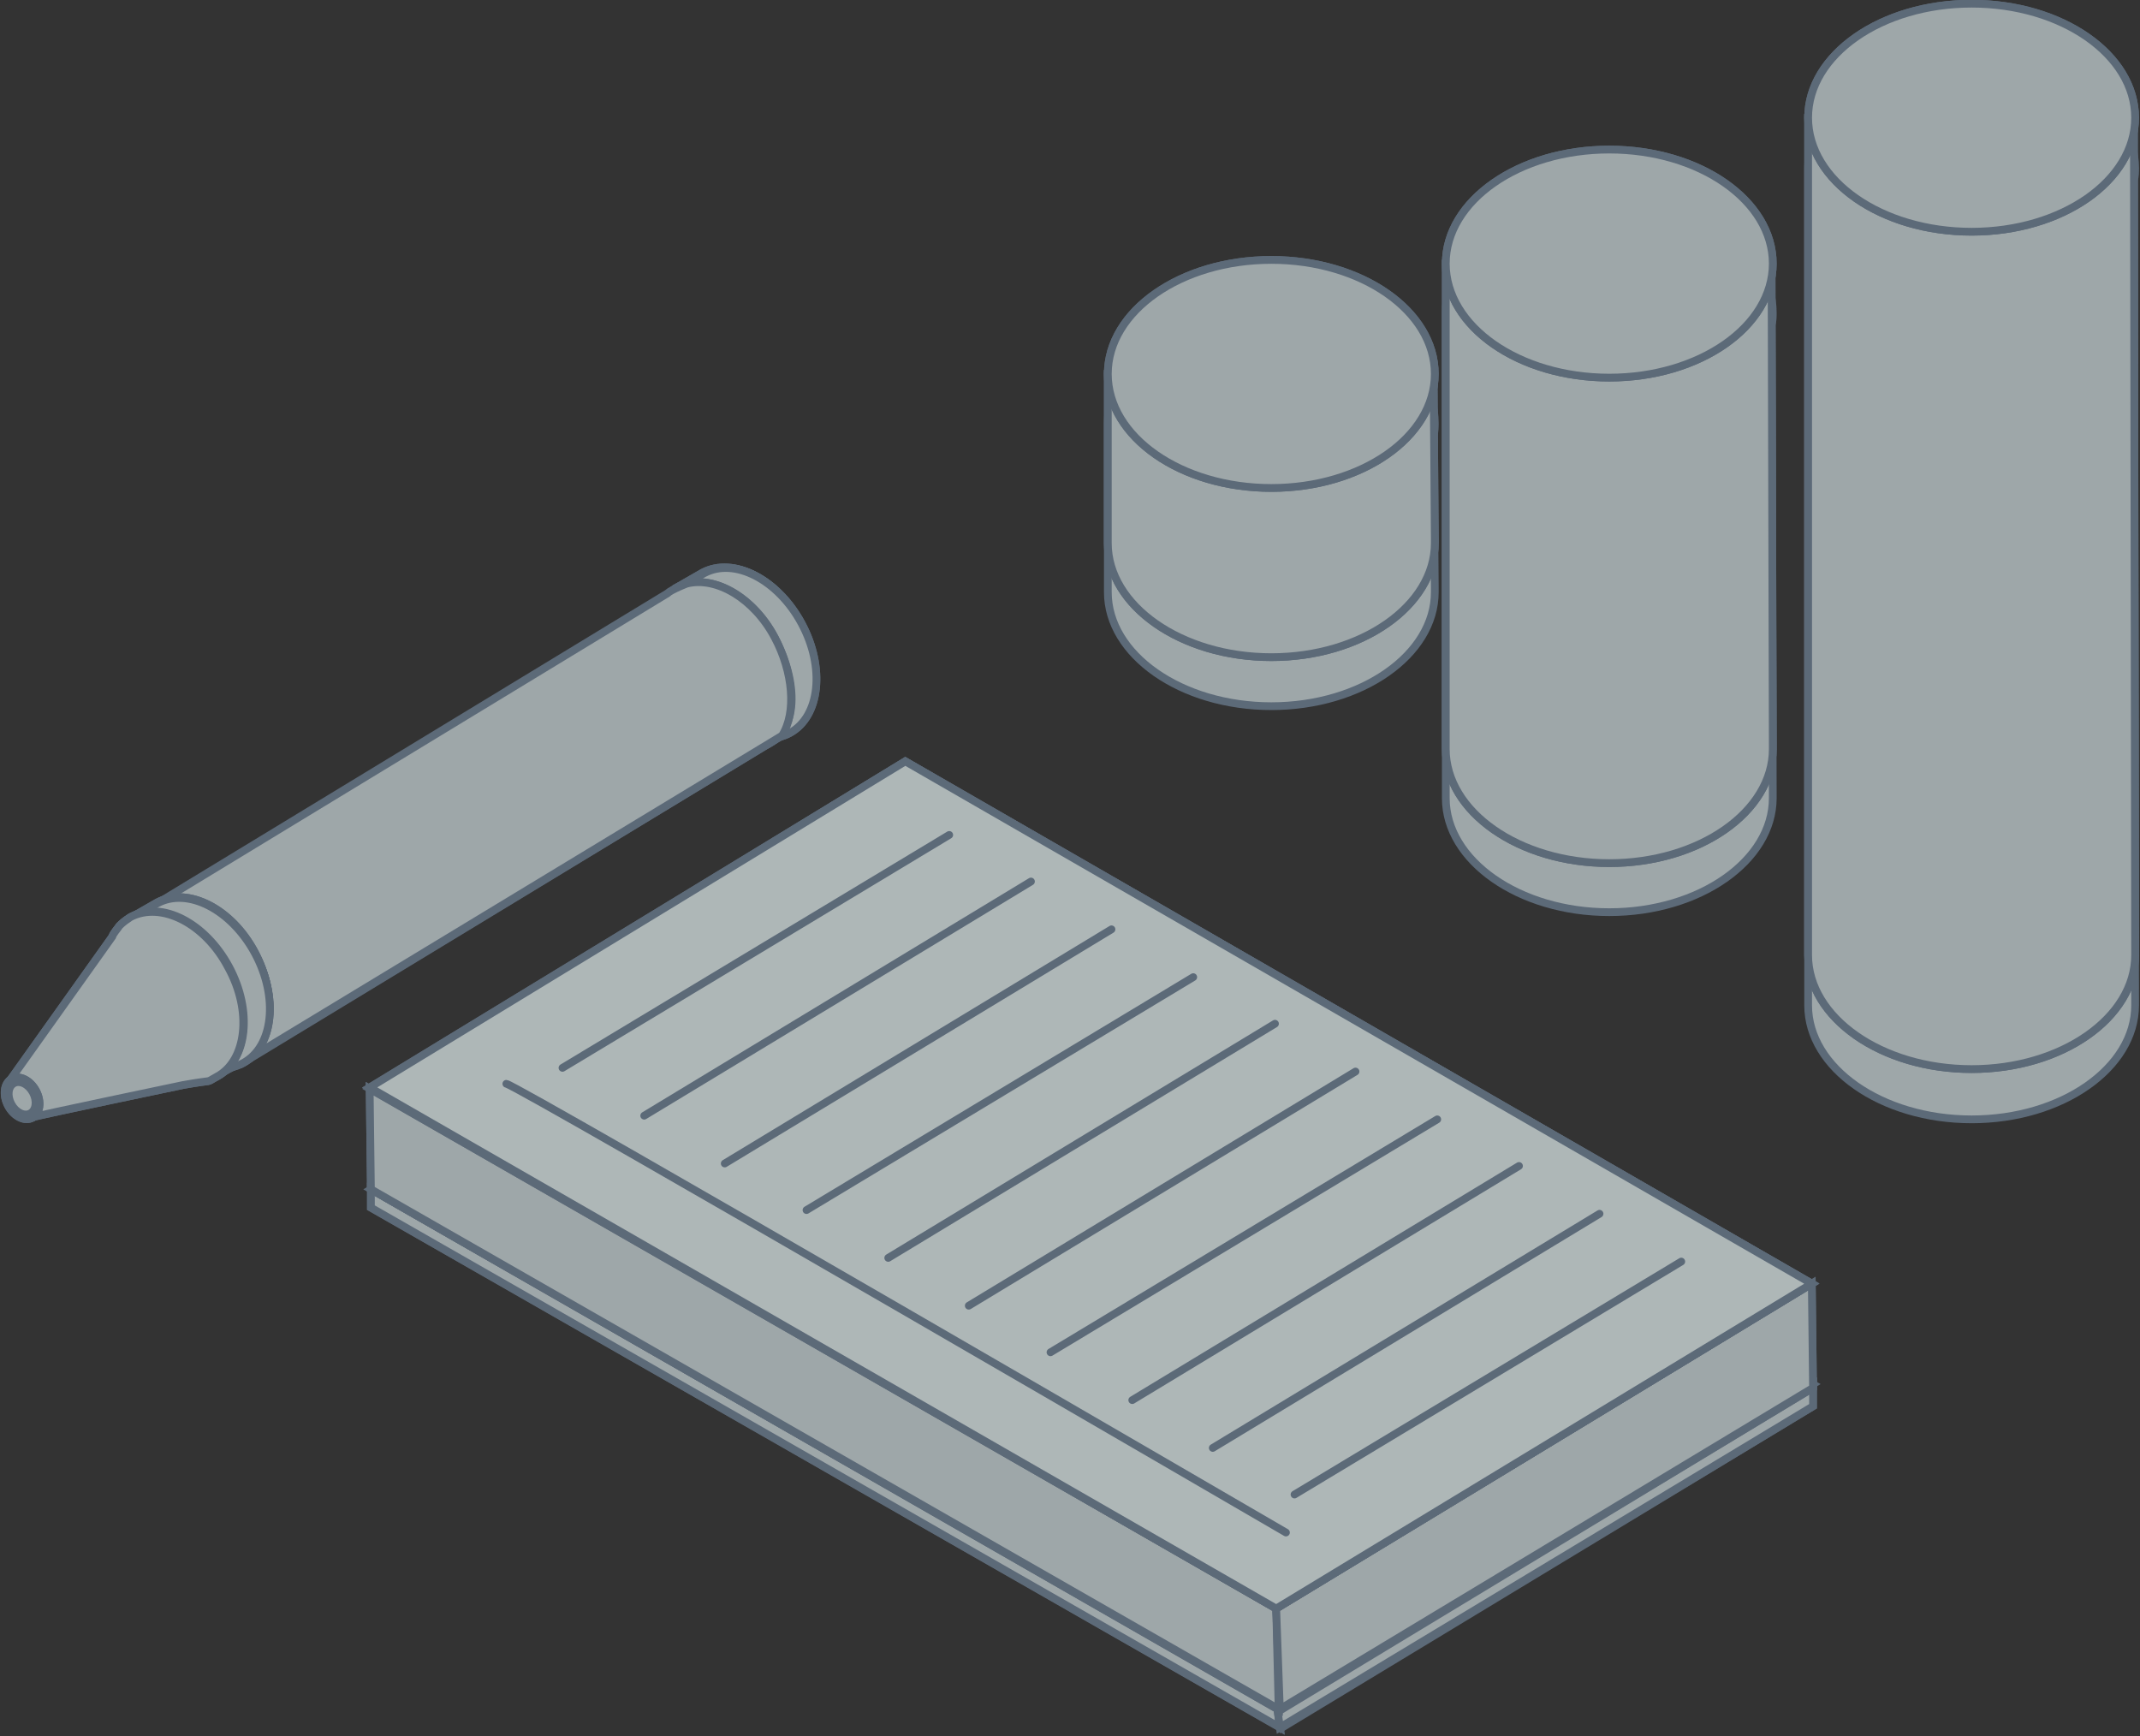<svg width="196" height="159" viewBox="0 0 196 159" fill="none" xmlns="http://www.w3.org/2000/svg">
<rect x="0" y="0" width="196" height="159" fill="#333333" stroke="none"/>
<g opacity="0.7" clip-path="url(#clip0_330_8911)">
<path d="M117.22 158.213L116.997 156.529L33.971 108.919V110.603L117.22 158.213Z" fill="#CCD8DB" stroke="#6E8196" stroke-width="0.709" stroke-miterlimit="10" stroke-linecap="round"/>
<path d="M117.22 158.213L116.997 156.529L33.971 108.919V110.603L117.22 158.213Z" fill="#CCD8DB" stroke="#6E8196" stroke-width="0.709" stroke-miterlimit="10" stroke-linecap="round"/>
<path d="M116.996 156.529L166.052 126.772V128.794L117.443 158.213L116.996 156.529Z" fill="#CCD8DB" stroke="#6E8196" stroke-width="0.709" stroke-miterlimit="10" stroke-linecap="round"/>
<path d="M116.996 156.529L166.052 126.772V128.794L117.22 158.213L116.996 156.529Z" fill="#CCD8DB" stroke="#6E8196" stroke-width="0.709" stroke-miterlimit="10" stroke-linecap="round"/>
<path d="M166.053 126.773L83.027 78.938L33.971 108.919L116.997 156.529L166.053 126.773Z" fill="#CCD8DB" stroke="#6E8196" stroke-width="0.709" stroke-miterlimit="10" stroke-linecap="round"/>
<path d="M117.109 156.529L116.886 147.322L33.859 99.711L33.971 108.919L117.109 156.529Z" fill="#CCD8DB" stroke="#6E8196" stroke-width="0.709" stroke-miterlimit="10" stroke-linecap="round"/>
<path d="M117.109 156.529L116.886 147.322L33.859 99.711L33.971 108.919L117.109 156.529Z" fill="#CCD8DB" stroke="#6E8196" stroke-width="0.709" stroke-miterlimit="10" stroke-linecap="round"/>
<path d="M116.885 147.321L165.941 117.565L166.052 127.109L117.443 156.529L116.885 147.321Z" fill="#CCD8DB" stroke="#6E8196" stroke-width="0.709" stroke-miterlimit="10" stroke-linecap="round"/>
<path d="M116.885 147.321L165.941 117.565L166.052 127.109L117.22 156.529L116.885 147.321Z" fill="#CCD8DB" stroke="#6E8196" stroke-width="0.709" stroke-miterlimit="10" stroke-linecap="round"/>
<path d="M165.941 117.565L82.915 69.731L33.859 99.711L116.886 147.322L165.941 117.565Z" fill="#CCD8DB" stroke="#6E8196" stroke-width="0.709" stroke-miterlimit="10" stroke-linecap="round"/>
<path d="M165.941 117.565L82.915 69.731L33.859 99.599L116.886 147.322L165.941 117.565Z" fill="#E3F0F0" stroke="#6E8196" stroke-width="0.709" stroke-miterlimit="10" stroke-linecap="round"/>
<path d="M165.941 117.565L82.915 69.731L33.859 99.599L116.886 147.322L165.941 117.565Z" fill="#E3F0F0" stroke="#6E8196" stroke-width="0.709" stroke-miterlimit="10" stroke-linecap="round"/>
<path d="M46.375 99.262C47.157 99.262 117.78 140.36 117.78 140.36Z" fill="#CCD8DB"/>
<path d="M46.375 99.262C47.157 99.262 117.78 140.36 117.78 140.36" stroke="#6E8196" stroke-width="0.709" stroke-miterlimit="10" stroke-linecap="round"/>
<path d="M51.516 97.802L86.939 76.468" stroke="#6E8196" stroke-width="0.709" stroke-miterlimit="10" stroke-linecap="round"/>
<path d="M59.002 102.182L94.425 80.735" stroke="#6E8196" stroke-width="0.709" stroke-miterlimit="10" stroke-linecap="round"/>
<path d="M66.377 106.561L101.8 85.114" stroke="#6E8196" stroke-width="0.709" stroke-miterlimit="10" stroke-linecap="round"/>
<path d="M73.865 110.828L109.288 89.493" stroke="#6E8196" stroke-width="0.709" stroke-miterlimit="10" stroke-linecap="round"/>
<path d="M81.352 115.207L116.775 93.76" stroke="#6E8196" stroke-width="0.709" stroke-miterlimit="10" stroke-linecap="round"/>
<path d="M88.727 119.586L124.15 98.139" stroke="#6E8196" stroke-width="0.709" stroke-miterlimit="10" stroke-linecap="round"/>
<path d="M96.213 123.853L131.636 102.519" stroke="#6E8196" stroke-width="0.709" stroke-miterlimit="10" stroke-linecap="round"/>
<path d="M103.701 128.233L139.124 106.786" stroke="#6E8196" stroke-width="0.709" stroke-miterlimit="10" stroke-linecap="round"/>
<path d="M111.076 132.612L146.499 111.165" stroke="#6E8196" stroke-width="0.709" stroke-miterlimit="10" stroke-linecap="round"/>
<path d="M118.562 136.879L153.986 115.544" stroke="#6E8196" stroke-width="0.709" stroke-miterlimit="10" stroke-linecap="round"/>
<path d="M62.465 54.684C61.571 56.818 61.794 59.737 63.247 62.544C64.7 65.352 67.158 67.148 69.393 67.485L69.84 68.271L71.963 67.148C72.075 67.148 72.075 67.036 72.187 67.036C74.98 65.576 75.427 61.085 73.304 57.042C71.181 53 67.158 50.979 64.365 52.438L62.018 53.786L62.465 54.684Z" fill="#CCD8DB" stroke="#6E8196" stroke-width="0.709" stroke-miterlimit="10" stroke-linecap="round"/>
<path d="M72.338 67.134C75.107 65.629 75.591 61.137 73.418 57.1C71.246 53.063 67.241 51.01 64.472 52.514C61.704 54.018 61.22 58.511 63.392 62.547C65.564 66.585 69.569 68.638 72.338 67.134Z" fill="#CCD8DB" stroke="#6E8196" stroke-width="0.709" stroke-miterlimit="10" stroke-linecap="round"/>
<path d="M62.465 54.684C61.571 56.818 61.794 59.737 63.247 62.544C64.7 65.352 67.158 67.148 69.393 67.485L69.84 68.271L71.963 67.148C72.075 67.148 72.075 67.036 72.187 67.036C74.98 65.576 75.427 61.085 73.304 57.042C71.181 53 67.158 50.979 64.365 52.438L62.018 53.786L62.465 54.684Z" fill="#CCD8DB" stroke="#6E8196" stroke-width="0.709" stroke-miterlimit="10" stroke-linecap="round"/>
<path d="M72.338 67.134C75.107 65.629 75.591 61.137 73.418 57.1C71.246 53.063 67.241 51.01 64.472 52.514C61.704 54.018 61.22 58.511 63.392 62.547C65.564 66.585 69.569 68.638 72.338 67.134Z" fill="#CCD8DB" stroke="#6E8196" stroke-width="0.709" stroke-miterlimit="10" stroke-linecap="round"/>
<path d="M62.017 53.786C64.811 52.326 68.834 54.347 70.957 58.39C73.08 62.432 73.304 67.148 69.84 68.383C66.934 69.506 63.023 67.822 60.9 63.78C58.777 59.85 59.224 55.358 62.017 53.786Z" fill="#CCD8DB" stroke="#6E8196" stroke-width="0.709" stroke-miterlimit="10" stroke-linecap="round"/>
<path d="M68.951 66.728C71.068 65.578 71.428 62.125 69.755 59.016C68.082 55.906 65.009 54.318 62.892 55.468C60.775 56.619 60.415 60.072 62.088 63.181C63.761 66.29 66.833 67.878 68.951 66.728Z" fill="#CCD8DB" stroke="#6E8196" stroke-width="0.709" stroke-miterlimit="10" stroke-linecap="round"/>
<path d="M13.185 83.542L62.912 53.449L71.628 67.373L22.237 97.353L13.185 83.542Z" fill="#CCD8DB" stroke="#6E8196" stroke-width="0.709" stroke-miterlimit="10" stroke-linecap="round"/>
<path d="M70.958 58.39C69.058 54.796 65.594 52.775 62.912 53.449C62.912 53.449 61.46 54.01 61.124 54.347L13.074 83.542L22.125 97.354L71.628 67.373C72.969 65.239 72.634 61.534 70.958 58.39Z" fill="#CCD8DB" stroke="#6E8196" stroke-width="0.709" stroke-miterlimit="10" stroke-linecap="round"/>
<path d="M12.514 84.889C11.62 87.023 11.843 89.942 13.296 92.749C14.749 95.557 17.207 97.353 19.442 97.69L19.889 98.476L22.012 97.353C22.124 97.353 22.124 97.241 22.236 97.241C25.029 95.781 25.476 91.29 23.353 87.247C21.23 83.205 17.207 81.184 14.414 82.644L12.067 83.991L12.514 84.889Z" fill="#CCD8DB" stroke="#6E8196" stroke-width="0.709" stroke-miterlimit="10" stroke-linecap="round"/>
<path d="M22.277 97.354C25.046 95.85 25.53 91.358 23.358 87.32C21.186 83.283 17.181 81.23 14.412 82.734C11.643 84.239 11.159 88.731 13.331 92.768C15.503 96.805 19.509 98.858 22.277 97.354Z" fill="#CCD8DB" stroke="#6E8196" stroke-width="0.709" stroke-miterlimit="10" stroke-linecap="round"/>
<path d="M12.514 84.889C11.62 87.023 11.843 89.942 13.296 92.749C14.749 95.557 17.207 97.353 19.442 97.69L19.889 98.476L22.012 97.353C22.124 97.353 22.124 97.241 22.236 97.241C25.029 95.781 25.476 91.29 23.353 87.247C21.23 83.205 17.207 81.184 14.414 82.644L12.067 83.991L12.514 84.889Z" fill="#CCD8DB" stroke="#6E8196" stroke-width="0.709" stroke-miterlimit="10" stroke-linecap="round"/>
<path d="M22.277 97.354C25.046 95.85 25.53 91.358 23.358 87.32C21.186 83.283 17.181 81.23 14.412 82.734C11.643 84.239 11.159 88.731 13.331 92.768C15.503 96.805 19.509 98.858 22.277 97.354Z" fill="#CCD8DB" stroke="#6E8196" stroke-width="0.709" stroke-miterlimit="10" stroke-linecap="round"/>
<path d="M19.898 98.58C22.667 97.076 23.151 92.584 20.979 88.547C18.807 84.51 14.802 82.457 12.033 83.961C9.264 85.465 8.78 89.957 10.952 93.994C13.124 98.031 17.13 100.085 19.898 98.58Z" fill="#CCD8DB" stroke="#6E8196" stroke-width="0.709" stroke-miterlimit="10" stroke-linecap="round"/>
<path d="M18.996 96.901C21.113 95.751 21.473 92.297 19.8 89.188C18.127 86.078 15.055 84.49 12.937 85.64C10.82 86.79 10.46 90.243 12.133 93.353C13.806 96.463 16.879 98.051 18.996 96.901Z" fill="#CCD8DB" stroke="#6E8196" stroke-width="0.709" stroke-miterlimit="10" stroke-linecap="round"/>
<path d="M20.895 88.595C18.772 84.553 14.749 82.531 11.956 83.991C11.621 84.216 11.286 84.44 10.95 84.777C10.727 85.114 10.392 85.451 10.28 85.788L1.005 98.813L1.117 98.925C0.893 99.487 0.893 100.161 1.228 100.947C1.787 101.957 2.346 102.631 3.128 102.294C3.352 102.182 16.761 99.375 16.761 99.375C19.89 98.813 18.661 99.262 19.89 98.589C22.572 97.129 23.13 92.637 20.895 88.595Z" fill="#CCD8DB" stroke="#6E8196" stroke-width="0.709" stroke-miterlimit="10" stroke-linecap="round"/>
<path d="M20.895 88.595C18.772 84.553 14.749 82.531 11.956 83.991C11.621 84.216 11.286 84.44 10.95 84.777C10.727 85.114 10.392 85.451 10.28 85.788L1.005 98.813L1.117 98.925C0.893 99.487 0.893 100.161 1.228 100.947C1.787 101.957 2.346 102.631 3.128 102.294C3.352 102.182 16.761 99.375 16.761 99.375C19.89 98.813 18.661 99.262 19.89 98.589C22.572 97.129 23.13 92.637 20.895 88.595Z" fill="#CCD8DB" stroke="#6E8196" stroke-width="0.709" stroke-miterlimit="10" stroke-linecap="round"/>
<path d="M2.98 102.371C3.686 101.987 3.83 100.88 3.302 99.898C2.773 98.916 1.773 98.431 1.067 98.814C0.361 99.198 0.217 100.305 0.746 101.287C1.274 102.269 2.274 102.754 2.98 102.371Z" fill="#CCD8DB" stroke="#6E8196" stroke-width="0.709" stroke-miterlimit="10" stroke-linecap="round"/>
<path d="M2.98 102.371C3.686 101.987 3.83 100.88 3.302 99.898C2.773 98.916 1.773 98.431 1.067 98.814C0.361 99.198 0.217 100.305 0.746 101.287C1.274 102.269 2.274 102.754 2.98 102.371Z" fill="#CCD8DB" stroke="#6E8196" stroke-width="0.709" stroke-miterlimit="10" stroke-linecap="round"/>
<path d="M2.77 101.974C3.313 101.68 3.42 100.821 3.009 100.058C2.598 99.294 1.825 98.914 1.282 99.209C0.739 99.504 0.632 100.362 1.043 101.126C1.454 101.889 2.227 102.269 2.77 101.974Z" fill="#CCD8DB" stroke="#6E8196" stroke-width="0.709" stroke-miterlimit="10" stroke-linecap="round"/>
<path d="M195.441 16.507C195.553 16.17 195.553 15.721 195.553 15.384C195.553 9.657 188.848 4.941 180.579 4.941C172.31 4.941 165.605 9.657 165.605 15.384V92.076C165.605 97.803 172.31 102.519 180.579 102.519C188.848 102.519 195.553 97.803 195.553 92.076C195.553 91.964 195.553 91.74 195.553 91.627L195.441 16.507Z" fill="#CCD8DB" stroke="#6E8196" stroke-width="0.709" stroke-miterlimit="10" stroke-linecap="round"/>
<path d="M147.392 18.191C139.123 18.191 132.418 22.907 132.418 28.634V73.1C132.418 78.826 139.123 83.543 147.392 83.543C155.661 83.543 162.366 78.826 162.366 73.1C162.366 72.987 162.366 72.763 162.366 72.651L162.254 29.757C162.366 29.42 162.366 28.971 162.366 28.634C162.366 22.795 155.661 18.191 147.392 18.191Z" fill="#CCD8DB" stroke="#6E8196" stroke-width="0.709" stroke-miterlimit="10" stroke-linecap="round"/>
<path d="M116.439 28.297C108.17 28.297 101.465 33.013 101.465 38.74V54.235C101.465 59.962 108.17 64.678 116.439 64.678C124.708 64.678 131.412 59.962 131.412 54.235C131.412 54.123 131.412 53.899 131.412 53.786L131.301 39.863C131.412 39.526 131.412 39.077 131.412 38.74C131.412 32.901 124.708 28.297 116.439 28.297Z" fill="#CCD8DB" stroke="#6E8196" stroke-width="0.709" stroke-miterlimit="10" stroke-linecap="round"/>
<path d="M167.393 10.78C169.964 7.524 174.88 5.278 180.579 5.278C186.278 5.278 191.307 7.524 193.765 10.78H195.441L195.553 87.024C195.553 87.136 195.553 87.361 195.553 87.473C195.553 93.199 188.848 97.915 180.579 97.915C172.31 97.915 165.605 93.199 165.605 87.473V10.78H167.393Z" fill="#CCD8DB" stroke="#6E8196" stroke-width="0.709" stroke-miterlimit="10" stroke-linecap="round"/>
<path d="M167.393 10.78C169.964 7.524 174.88 5.278 180.579 5.278C186.278 5.278 191.307 7.524 193.765 10.78H195.441L195.553 87.024C195.553 87.136 195.553 87.361 195.553 87.473C195.553 93.199 188.848 97.915 180.579 97.915C172.31 97.915 165.605 93.199 165.605 87.473V10.78H167.393Z" fill="#CCD8DB" stroke="#6E8196" stroke-width="0.709" stroke-miterlimit="10" stroke-linecap="round"/>
<path d="M180.579 21.223C188.849 21.223 195.553 16.547 195.553 10.78C195.553 5.012 188.849 0.337 180.579 0.337C172.309 0.337 165.605 5.012 165.605 10.78C165.605 16.547 172.309 21.223 180.579 21.223Z" fill="#CCD8DB" stroke="#6E8196" stroke-width="0.709" stroke-miterlimit="10" stroke-linecap="round"/>
<path d="M180.579 21.223C188.849 21.223 195.553 16.547 195.553 10.78C195.553 5.012 188.849 0.337 180.579 0.337C172.309 0.337 165.605 5.012 165.605 10.78C165.605 16.547 172.309 21.223 180.579 21.223Z" fill="#CCD8DB" stroke="#6E8196" stroke-width="0.709" stroke-miterlimit="10" stroke-linecap="round"/>
<path d="M134.206 24.142C136.776 20.886 141.693 18.64 147.392 18.64C153.091 18.64 158.119 20.886 160.578 24.142H162.254L162.366 68.159C162.366 68.272 162.366 68.496 162.366 68.608C162.366 74.335 155.661 79.051 147.392 79.051C139.123 79.051 132.418 74.335 132.418 68.608V24.142H134.206Z" fill="#CCD8DB" stroke="#6E8196" stroke-width="0.709" stroke-miterlimit="10" stroke-linecap="round"/>
<path d="M134.206 24.142C136.776 20.886 141.693 18.64 147.392 18.64C153.091 18.64 158.119 20.886 160.578 24.142H162.254L162.366 68.159C162.366 68.272 162.366 68.496 162.366 68.608C162.366 74.335 155.661 79.051 147.392 79.051C139.123 79.051 132.418 74.335 132.418 68.608V24.142H134.206Z" fill="#CCD8DB" stroke="#6E8196" stroke-width="0.709" stroke-miterlimit="10" stroke-linecap="round"/>
<path d="M147.392 34.585C155.662 34.585 162.366 29.909 162.366 24.142C162.366 18.375 155.662 13.699 147.392 13.699C139.122 13.699 132.418 18.375 132.418 24.142C132.418 29.909 139.122 34.585 147.392 34.585Z" fill="#CCD8DB" stroke="#6E8196" stroke-width="0.709" stroke-miterlimit="10" stroke-linecap="round"/>
<path d="M147.392 34.585C155.662 34.585 162.366 29.909 162.366 24.142C162.366 18.375 155.662 13.699 147.392 13.699C139.122 13.699 132.418 18.375 132.418 24.142C132.418 29.909 139.122 34.585 147.392 34.585Z" fill="#CCD8DB" stroke="#6E8196" stroke-width="0.709" stroke-miterlimit="10" stroke-linecap="round"/>
<path d="M103.253 34.248C105.823 30.992 110.74 28.746 116.439 28.746C122.138 28.746 127.166 30.992 129.624 34.248H131.301L131.412 49.295C131.412 49.407 131.412 49.632 131.412 49.744C131.412 55.471 124.708 60.187 116.439 60.187C108.17 60.187 101.465 55.471 101.465 49.744V34.248H103.253Z" fill="#CCD8DB" stroke="#6E8196" stroke-width="0.709" stroke-miterlimit="10" stroke-linecap="round"/>
<path d="M103.253 34.248C105.823 30.992 110.74 28.746 116.439 28.746C122.138 28.746 127.166 30.992 129.624 34.248H131.301L131.412 49.295C131.412 49.407 131.412 49.632 131.412 49.744C131.412 55.471 124.708 60.187 116.439 60.187C108.17 60.187 101.465 55.471 101.465 49.744V34.248H103.253Z" fill="#CCD8DB" stroke="#6E8196" stroke-width="0.709" stroke-miterlimit="10" stroke-linecap="round"/>
<path d="M116.439 44.691C124.708 44.691 131.412 40.015 131.412 34.248C131.412 28.481 124.708 23.805 116.439 23.805C108.169 23.805 101.465 28.481 101.465 34.248C101.465 40.015 108.169 44.691 116.439 44.691Z" fill="#CCD8DB" stroke="#6E8196" stroke-width="0.709" stroke-miterlimit="10" stroke-linecap="round"/>
<path d="M116.439 44.691C124.708 44.691 131.412 40.015 131.412 34.248C131.412 28.481 124.708 23.805 116.439 23.805C108.169 23.805 101.465 28.481 101.465 34.248C101.465 40.015 108.169 44.691 116.439 44.691Z" fill="#CCD8DB" stroke="#6E8196" stroke-width="0.709" stroke-miterlimit="10" stroke-linecap="round"/>
</g>
<defs>
<clipPath id="clip0_330_8911">
<rect width="196" height="159" fill="white"/>
</clipPath>
</defs>
</svg>
